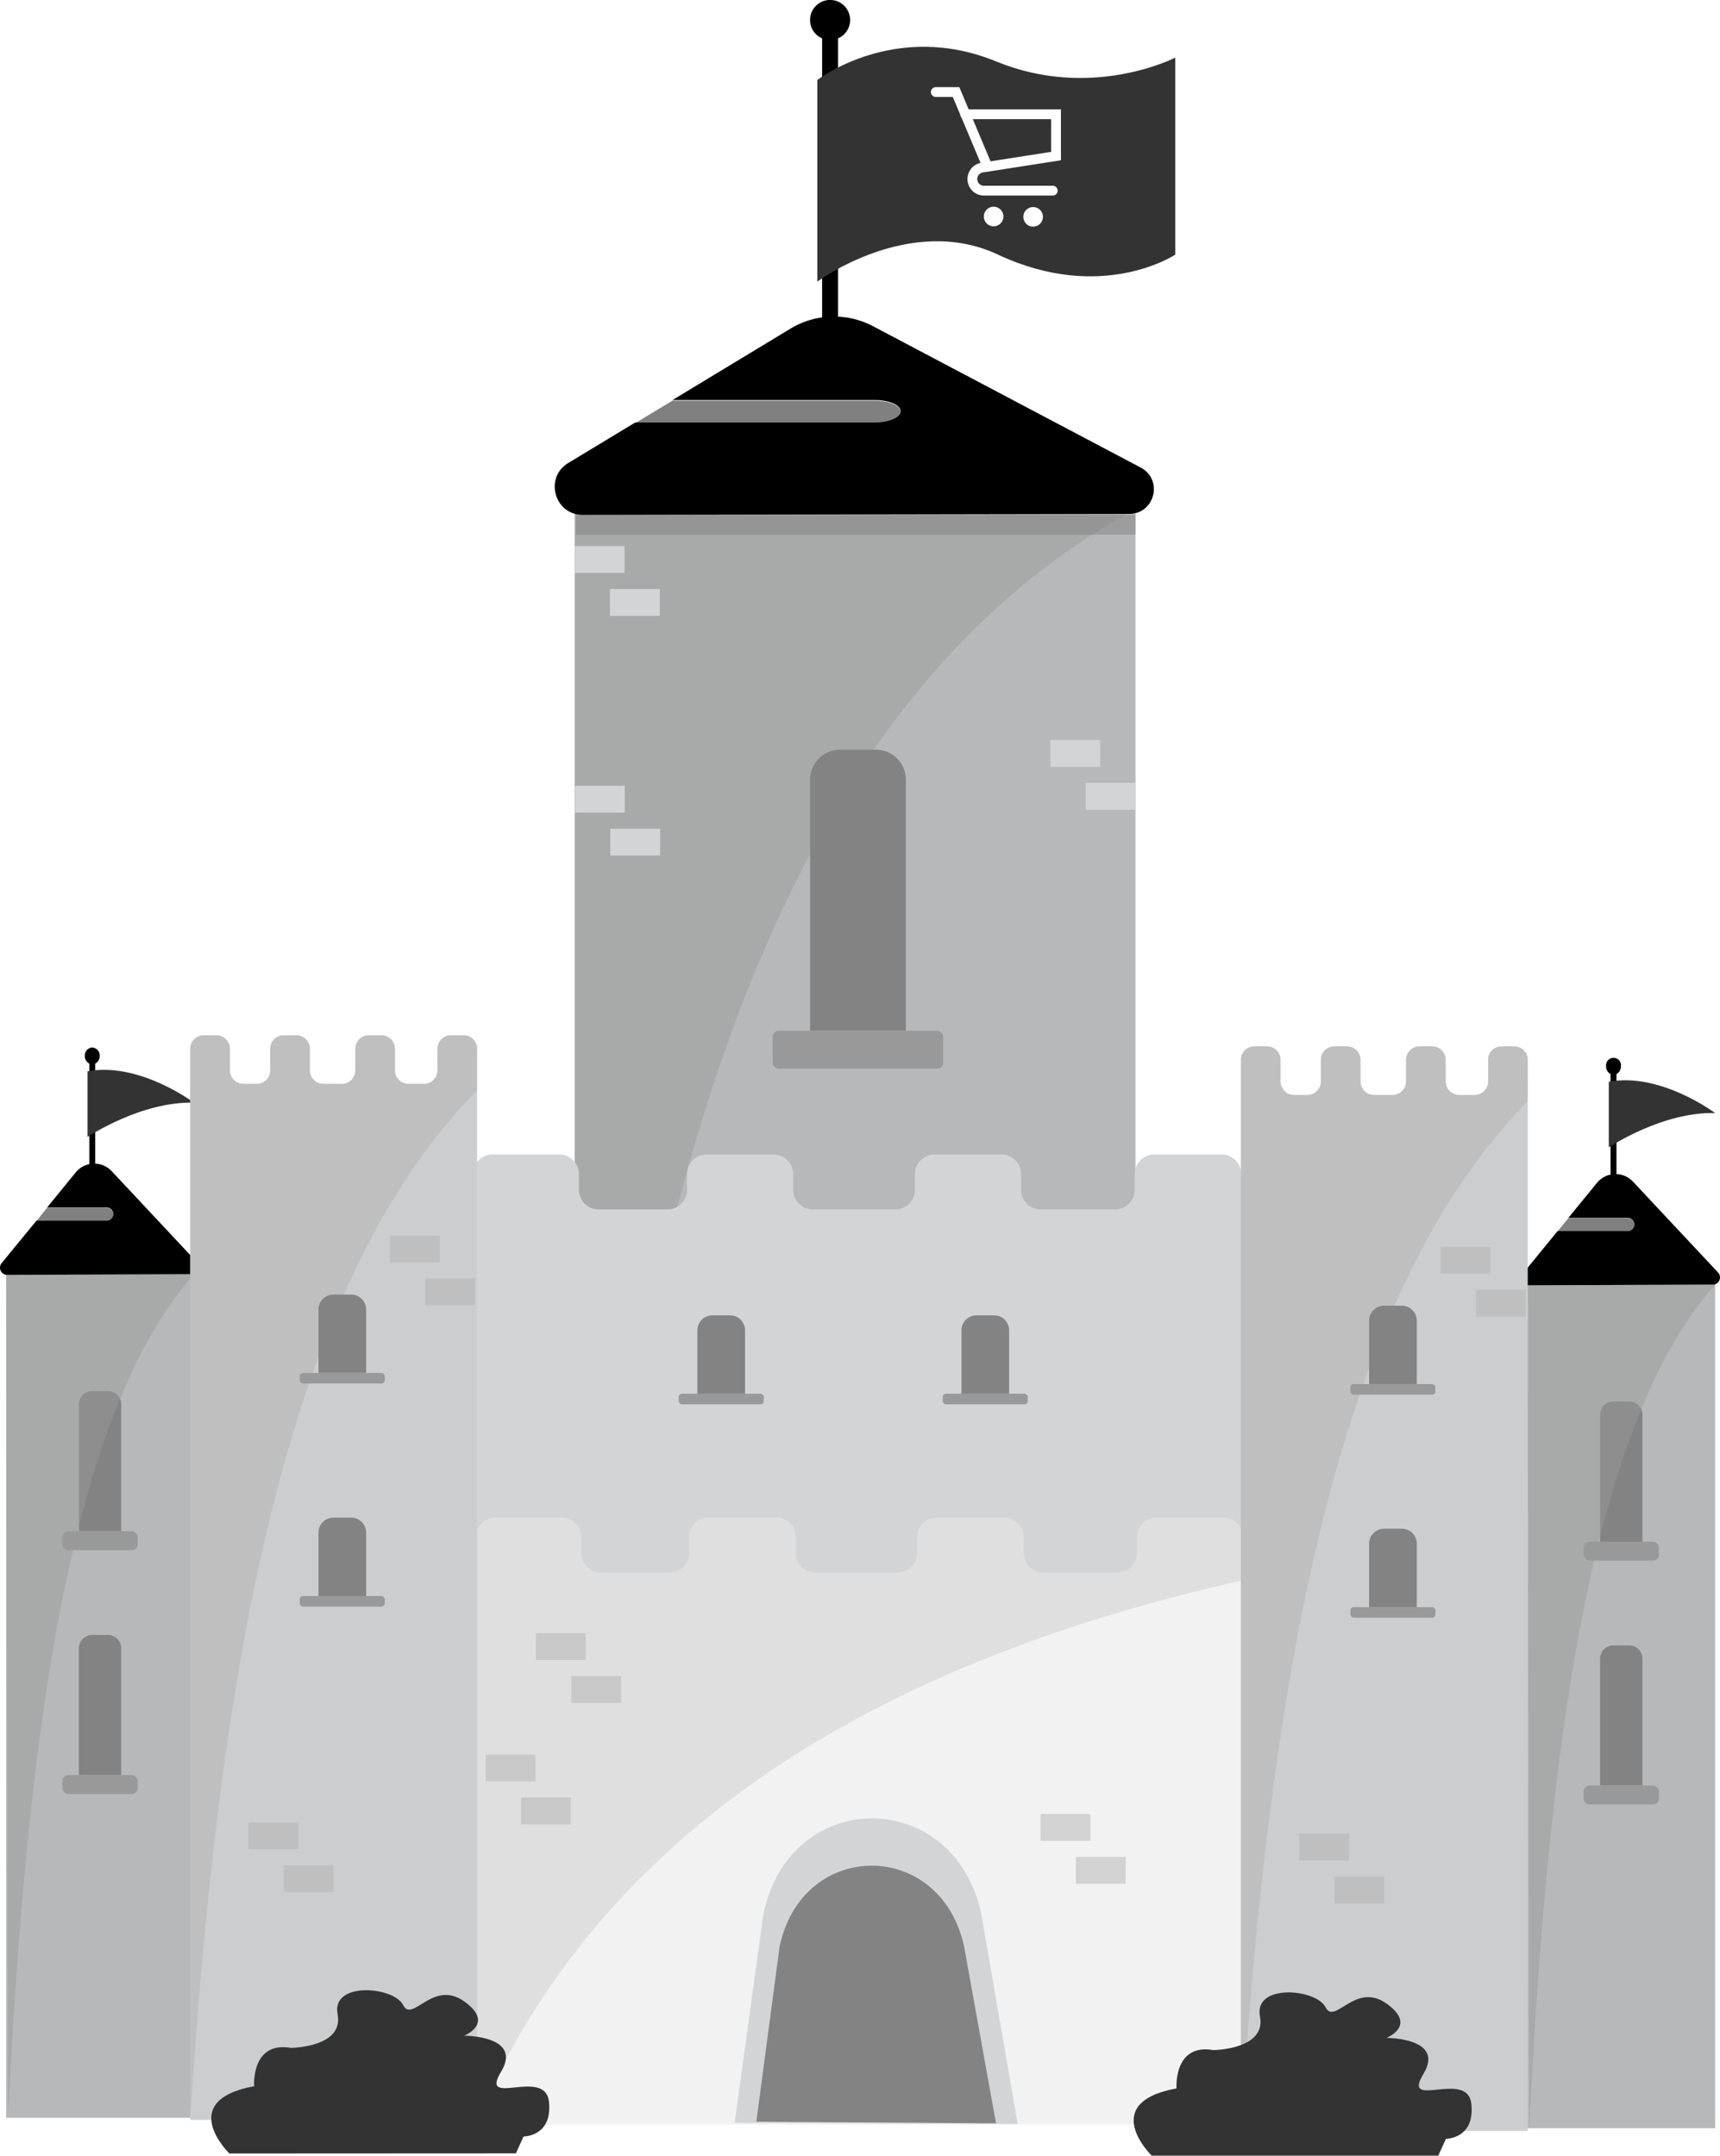 <svg xmlns="http://www.w3.org/2000/svg" viewBox="0 0 613.39 768.83"><defs><style>.cls-1{fill:#b7b8b9;}.cls-2{fill:#9b9b9b;}.cls-10,.cls-11,.cls-14,.cls-2,.cls-8{opacity:0.5;}.cls-3{fill:gray;}.cls-4,.cls-8{fill:#848383;}.cls-5{fill:#999;}.cls-6{fill:#d3d4d5;}.cls-7{fill:#333;}.cls-9{fill:#f2f2f2;}.cls-10,.cls-13{fill:#cccdce;}.cls-12,.cls-14{fill:#b2b2b2;}.cls-15{fill:none;stroke:#fff;stroke-linecap:round;stroke-miterlimit:10;stroke-width:3.5px;}.cls-16{fill:#fff;}</style></defs><title>Asset 6</title><g id="Layer_2" data-name="Layer 2"><g id="Layer_1-2" data-name="Layer 1"><rect class="cls-1" x="204.96" y="181.63" width="199.99" height="514.95"/><path class="cls-2" d="M205,696.59v-515H405C268.81,255.08,218,449.14,205,696.59Z"/><path class="cls-3" d="M226.53,150.91H312c5.08,0,9.21-1.79,9.21-4s-4.13-4-9.21-4H239.8Z"/><path d="M281.87,117.23,239.8,142.69H312c5.08,0,9.21,1.8,9.21,4s-4.13,4-9.21,4H226.53l-23.87,14.44c-8.65,5.23-4.92,18.53,5.19,18.51l194.87-.36c9.14,0,12.16-12.25,4.08-16.52l-95.45-50.41A29.94,29.94,0,0,0,281.87,117.23Z"/><path class="cls-4" d="M299.59,267.39h12.76a10.7,10.7,0,0,1,10.7,10.7v89.53a0,0,0,0,1,0,0H288.89a0,0,0,0,1,0,0V278.09A10.7,10.7,0,0,1,299.59,267.39Z"/><path class="cls-4" d="M299.59,438.24h12.76a10.7,10.7,0,0,1,10.7,10.7v89.53a0,0,0,0,1,0,0H288.89a0,0,0,0,1,0,0V448.95a10.7,10.7,0,0,1,10.7-10.7Z"/><rect class="cls-5" x="275.56" y="367.62" width="60.81" height="13.51" rx="2.11"/><rect class="cls-5" x="275.56" y="535.49" width="60.81" height="13.51" rx="2.11"/><rect class="cls-6" x="374.59" y="263.92" width="17.78" height="9.58"/><rect class="cls-6" x="387.17" y="279.22" width="17.78" height="9.58"/><rect class="cls-6" x="205.04" y="280.26" width="17.78" height="9.58"/><rect class="cls-6" x="217.63" y="295.56" width="17.78" height="9.58"/><rect class="cls-6" x="204.96" y="194.76" width="17.78" height="9.58"/><rect class="cls-6" x="217.54" y="210.06" width="17.78" height="9.58"/><path d="M303.18,7.14a7.15,7.15,0,1,0-10,6.55V114.28a2.85,2.85,0,1,0,5.69,0V13.69A7.15,7.15,0,0,0,303.18,7.14Z"/><path class="cls-7" d="M291.48,28.54v71.89S324.41,76,355.9,90.81c37.16,17.42,63.23,0,63.23,0V20.54s-29.71,15.4-63.82,1.39C319.1,7.07,291.48,28.54,291.48,28.54Z"/><rect class="cls-8" x="205.39" y="183.74" width="199.56" height="6.94"/><path class="cls-6" d="M404.66,418.76v5.59a7,7,0,0,1-7,7H371.16a7,7,0,0,1-7-7v-5.59a7,7,0,0,0-7-7H333.29a7,7,0,0,0-7,7v5.59a7,7,0,0,1-7,7H289.85a7,7,0,0,1-7-7v-5.59a7,7,0,0,0-7-7H252a7,7,0,0,0-7,7v5.59a7,7,0,0,1-7,7H213.45a7,7,0,0,1-7-7v-5.59a7,7,0,0,0-7-7h-23.8a7,7,0,0,0-7,7V628.24h274V418.76a7,7,0,0,0-7-7H411.7A7,7,0,0,0,404.66,418.76Z"/><path class="cls-4" d="M254,469.12h6.36a5.34,5.34,0,0,1,5.34,5.34v22.62a0,0,0,0,1,0,0h-17a0,0,0,0,1,0,0V474.46A5.34,5.34,0,0,1,254,469.12Z"/><rect class="cls-5" x="242.04" y="497.08" width="30.33" height="3.77" rx="1.18"/><path class="cls-4" d="M348.18,469.12h6.36a5.34,5.34,0,0,1,5.34,5.34v22.62a0,0,0,0,1,0,0h-17a0,0,0,0,1,0,0V474.46A5.34,5.34,0,0,1,348.18,469.12Z"/><rect class="cls-5" x="336.2" y="497.08" width="30.33" height="3.77" rx="1.18"/><path class="cls-9" d="M405.51,548.32v5.56a7,7,0,0,1-7.05,7H372a7,7,0,0,1-7-7v-5.56a7,7,0,0,0-7.05-7.05H334.14a7,7,0,0,0-7.05,7.05v5.56a7,7,0,0,1-7,7H290.71a7,7,0,0,1-7-7v-5.56a7,7,0,0,0-7.05-7.05H252.83a7,7,0,0,0-7.05,7.05v5.56a7,7,0,0,1-7.05,7H214.31a7,7,0,0,1-7.05-7v-5.56a7,7,0,0,0-7-7.05h-23.5a7.32,7.32,0,0,0-7.32,7.32V757.78h274V548.51a7.24,7.24,0,0,0-7.25-7.24H412.56A7,7,0,0,0,405.51,548.32Z"/><path class="cls-10" d="M405.51,548.32v5.56a7,7,0,0,1-7.05,7H372a7,7,0,0,1-7-7v-5.56a7,7,0,0,0-7.05-7.05H334.14a7,7,0,0,0-7.05,7.05v5.56a7,7,0,0,1-7,7H290.71a7,7,0,0,1-7-7v-5.56a7,7,0,0,0-7.05-7.05H252.83a7,7,0,0,0-7.05,7.05v5.56a7,7,0,0,1-7.05,7H214.31a7,7,0,0,1-7.05-7v-5.56a7,7,0,0,0-7-7.05H176.44a7,7,0,0,0-7.05,7.05V757.78c40.56-96.73,130.77-162.17,274-194.2V548.32a7,7,0,0,0-7.05-7.05H412.56A7,7,0,0,0,405.51,548.32Z"/><path class="cls-6" d="M362.93,757.53,262,757.11l10.22-74.33c9.42-45.68,68.07-45.68,77.76,0Z"/><path class="cls-4" d="M355.2,757.28l-85.48-.59L278,694.41c8-38.68,57.64-38.68,65.85,0Z"/><g class="cls-11"><rect class="cls-12" x="191.12" y="582.47" width="17.78" height="9.58"/><rect class="cls-12" x="203.71" y="597.78" width="17.78" height="9.58"/></g><g class="cls-11"><rect class="cls-12" x="173.21" y="625.78" width="17.78" height="9.58"/><rect class="cls-12" x="185.8" y="641.09" width="17.78" height="9.58"/></g><g class="cls-11"><rect class="cls-12" x="371.09" y="646.96" width="17.78" height="9.58"/><rect class="cls-12" x="383.67" y="662.27" width="17.78" height="9.58"/></g><path d="M35.54,376.59a2.84,2.84,0,0,0-2.64-3,2.84,2.84,0,0,0-2.65,3,3,3,0,0,0,1.6,2.76v42.43a1.06,1.06,0,1,0,2.1,0V379.35A3,3,0,0,0,35.54,376.59Z"/><path class="cls-7" d="M31.22,382.09v23.4s19-12.73,37.93-12.22C69.15,393.27,49.73,378.64,31.22,382.09Z"/><rect class="cls-1" x="2.2" y="453.48" width="66.94" height="301.85"/><path class="cls-4" d="M32.86,496.14h5.64a4.73,4.73,0,0,1,4.73,4.73v45.25a0,0,0,0,1,0,0H28.13a0,0,0,0,1,0,0V500.87A4.73,4.73,0,0,1,32.86,496.14Z"/><rect class="cls-5" x="22.24" y="546.13" width="26.87" height="6.74" rx="2.11"/><path class="cls-4" d="M32.86,583.12h5.64a4.73,4.73,0,0,1,4.73,4.73V633.1a0,0,0,0,1,0,0H28.13a0,0,0,0,1,0,0V587.85A4.73,4.73,0,0,1,32.86,583.12Z"/><rect class="cls-5" x="22.24" y="633.1" width="26.87" height="6.74" rx="2.11"/><path class="cls-3" d="M13,435.48H37.71a2.37,2.37,0,1,0,0-4.71H16.79Z"/><path d="M27,418.15,16.79,430.66H37.71a2.37,2.37,0,1,1,0,4.7H13L.59,450.48a2.58,2.58,0,0,0,2,4.22l65.7-.25a2.58,2.58,0,0,0,1.88-4.34l-30.33-32.4A8.53,8.53,0,0,0,27,418.15Z"/><path class="cls-2" d="M2.87,755.33,2.2,454.72l67-.29C24.25,505.11,9.37,621.11,2.87,755.33Z"/><path d="M578.06,380.31a2.67,2.67,0,1,0-5.29,0,3.05,3.05,0,0,0,1.59,2.76V425.5a1.06,1.06,0,1,0,2.11,0V383.07A3.07,3.07,0,0,0,578.06,380.31Z"/><path class="cls-7" d="M573.73,385.81v23.4s19-12.73,37.93-12.23C611.66,397,592.24,382.36,573.73,385.81Z"/><rect class="cls-1" x="544.72" y="457.2" width="66.94" height="301.85"/><path class="cls-4" d="M575.37,499.86H581a4.73,4.73,0,0,1,4.73,4.73v45.25a0,0,0,0,1,0,0H570.64a0,0,0,0,1,0,0V504.59A4.73,4.73,0,0,1,575.37,499.86Z"/><rect class="cls-5" x="564.76" y="549.84" width="26.87" height="6.74" rx="2.11"/><path class="cls-4" d="M575.37,586.84H581a4.73,4.73,0,0,1,4.73,4.73v45.25a0,0,0,0,1,0,0H570.64a0,0,0,0,1,0,0V591.56a4.73,4.73,0,0,1,4.73-4.73Z"/><rect class="cls-5" x="564.76" y="636.82" width="26.87" height="6.74" rx="2.11"/><path class="cls-3" d="M555.46,439.19h24.77a2.37,2.37,0,1,0,0-4.7H559.3Z"/><path d="M569.53,421.86,559.3,434.37h20.93a2.37,2.37,0,1,1,0,4.71H555.46L543.1,454.2a2.58,2.58,0,0,0,2,4.21l65.71-.24a2.58,2.58,0,0,0,1.87-4.35l-30.33-32.39A8.53,8.53,0,0,0,569.53,421.86Z"/><path class="cls-2" d="M545.38,759.05l-.66-300.62,66.94-.28C566.76,508.83,551.88,624.82,545.38,759.05Z"/><path class="cls-13" d="M530.69,378v7.71a4.81,4.81,0,0,1-4.81,4.81h-5.51a4.81,4.81,0,0,1-4.81-4.81V378a4.81,4.81,0,0,0-4.81-4.81h-4.52a4.81,4.81,0,0,0-4.81,4.81v7.71a4.81,4.81,0,0,1-4.81,4.81H490a4.81,4.81,0,0,1-4.81-4.81V378a4.81,4.81,0,0,0-4.81-4.81h-4.52a4.81,4.81,0,0,0-4.81,4.81v7.71a4.81,4.81,0,0,1-4.81,4.81h-4.76a4.81,4.81,0,0,1-4.81-4.81V378a4.81,4.81,0,0,0-4.81-4.81h-4.52a4.81,4.81,0,0,0-4.81,4.81V760H544.83V378a4.81,4.81,0,0,0-4.81-4.81H535.5A4.81,4.81,0,0,0,530.69,378Z"/><path class="cls-14" d="M530.69,378v7.71a4.81,4.81,0,0,1-4.81,4.81h-5.51a4.81,4.81,0,0,1-4.81-4.81V378a4.81,4.81,0,0,0-4.81-4.81h-4.52a4.81,4.81,0,0,0-4.81,4.81v7.71a4.81,4.81,0,0,1-4.81,4.81H490a4.81,4.81,0,0,1-4.81-4.81V378a4.81,4.81,0,0,0-4.81-4.81h-4.52a4.81,4.81,0,0,0-4.81,4.81v7.71a4.81,4.81,0,0,1-4.81,4.81h-4.76a4.81,4.81,0,0,1-4.81-4.81V378a4.81,4.81,0,0,0-4.81-4.81h-4.52a4.81,4.81,0,0,0-4.81,4.81V760c10-158.06,33-297,102.29-367.16V378a4.81,4.81,0,0,0-4.81-4.81H535.5A4.81,4.81,0,0,0,530.69,378Z"/><path class="cls-4" d="M493.56,465.68h6.36a5.34,5.34,0,0,1,5.34,5.34v22.62a0,0,0,0,1,0,0h-17a0,0,0,0,1,0,0V471A5.34,5.34,0,0,1,493.56,465.68Z"/><rect class="cls-5" x="481.58" y="493.64" width="30.33" height="3.77" rx="1.18"/><path class="cls-4" d="M493.56,545.23h6.36a5.34,5.34,0,0,1,5.34,5.34v22.62a0,0,0,0,1,0,0h-17a0,0,0,0,1,0,0V550.57A5.34,5.34,0,0,1,493.56,545.23Z"/><rect class="cls-5" x="481.58" y="573.19" width="30.33" height="3.77" rx="1.18"/><g class="cls-11"><rect class="cls-12" x="463.32" y="653.95" width="17.78" height="9.58"/><rect class="cls-12" x="475.9" y="669.26" width="17.78" height="9.58"/></g><g class="cls-11"><rect class="cls-12" x="513.75" y="444.64" width="17.78" height="9.58"/><rect class="cls-12" x="526.33" y="459.95" width="17.78" height="9.58"/></g><path class="cls-13" d="M156,374.05v7.71a4.81,4.81,0,0,1-4.81,4.81h-5.52a4.81,4.81,0,0,1-4.81-4.81v-7.71a4.81,4.81,0,0,0-4.81-4.81h-4.52a4.81,4.81,0,0,0-4.81,4.81v7.71a4.81,4.81,0,0,1-4.81,4.81h-6.6a4.81,4.81,0,0,1-4.81-4.81v-7.71a4.81,4.81,0,0,0-4.81-4.81h-4.52a4.81,4.81,0,0,0-4.81,4.81v7.71a4.81,4.81,0,0,1-4.81,4.81H86.79A4.81,4.81,0,0,1,82,381.76v-7.71a4.81,4.81,0,0,0-4.81-4.81H72.65a4.81,4.81,0,0,0-4.81,4.81v382h102.3v-382a4.81,4.81,0,0,0-4.81-4.81h-4.52A4.81,4.81,0,0,0,156,374.05Z"/><path class="cls-14" d="M156,374.05v7.71a4.81,4.81,0,0,1-4.81,4.81h-5.52a4.81,4.81,0,0,1-4.81-4.81v-7.71a4.81,4.81,0,0,0-4.81-4.81h-4.52a4.81,4.81,0,0,0-4.81,4.81v7.71a4.81,4.81,0,0,1-4.81,4.81h-6.6a4.81,4.81,0,0,1-4.81-4.81v-7.71a4.81,4.81,0,0,0-4.81-4.81h-4.52a4.81,4.81,0,0,0-4.81,4.81v7.71a4.81,4.81,0,0,1-4.81,4.81H86.79A4.81,4.81,0,0,1,82,381.76v-7.71a4.81,4.81,0,0,0-4.81-4.81H72.65a4.81,4.81,0,0,0-4.81,4.81v382c10-158.06,33-297,102.3-367.16V374.05a4.81,4.81,0,0,0-4.81-4.81h-4.52A4.81,4.81,0,0,0,156,374.05Z"/><path class="cls-4" d="M118.87,461.71h6.36a5.34,5.34,0,0,1,5.34,5.34v22.62a0,0,0,0,1,0,0h-17a0,0,0,0,1,0,0V467A5.34,5.34,0,0,1,118.87,461.71Z"/><rect class="cls-5" x="106.89" y="489.67" width="30.33" height="3.77" rx="1.18"/><path class="cls-4" d="M118.87,541.27h6.36a5.34,5.34,0,0,1,5.34,5.34v22.62a0,0,0,0,1,0,0h-17a0,0,0,0,1,0,0V546.6A5.34,5.34,0,0,1,118.87,541.27Z"/><rect class="cls-5" x="106.89" y="569.23" width="30.33" height="3.77" rx="1.18"/><g class="cls-11"><rect class="cls-12" x="88.63" y="649.99" width="17.78" height="9.58"/><rect class="cls-12" x="101.21" y="665.29" width="17.78" height="9.58"/></g><g class="cls-11"><rect class="cls-12" x="139.05" y="440.67" width="17.78" height="9.58"/><rect class="cls-12" x="151.64" y="455.98" width="17.78" height="9.58"/></g><path class="cls-7" d="M410.73,768.83s-19.28-18.78,8.84-24c0,0-1.17-16.14,13.14-13.66,0,0,18.94-.15,16.63-12s20.07-9.88,23.37-3.29,10.53-9.22,21.72-1.32,0,12.27,0,12.27,21.07-.11,13.17,12.9,15.8-1.8,17.12,10.65-9.07,12.45-9.07,12.45l-2.73,6Z"/><path class="cls-7" d="M81.79,768.05s-19.28-18.78,8.84-24c0,0-1.18-16.14,13.14-13.66,0,0,18.93-.15,16.63-12s20.07-9.88,23.36-3.29,10.54-9.22,21.73-1.32,0,12.27,0,12.27,21.07-.11,13.17,12.9,15.8-1.8,17.11,10.65S186.7,762,186.7,762l-2.72,6Z"/><polyline class="cls-15" points="333.73 32.83 340.95 32.83 344.25 40.68 352.13 59.39"/><path class="cls-15" d="M375.43,68H350.92a4.14,4.14,0,0,1-4.15-4.14h0a4.14,4.14,0,0,1,3.51-4.09l26.32-4.11V40.75H344.21"/><circle class="cls-16" cx="354.35" cy="77.22" r="3.5"/><circle class="cls-16" cx="368.44" cy="77.34" r="3.5"/></g></g></svg>